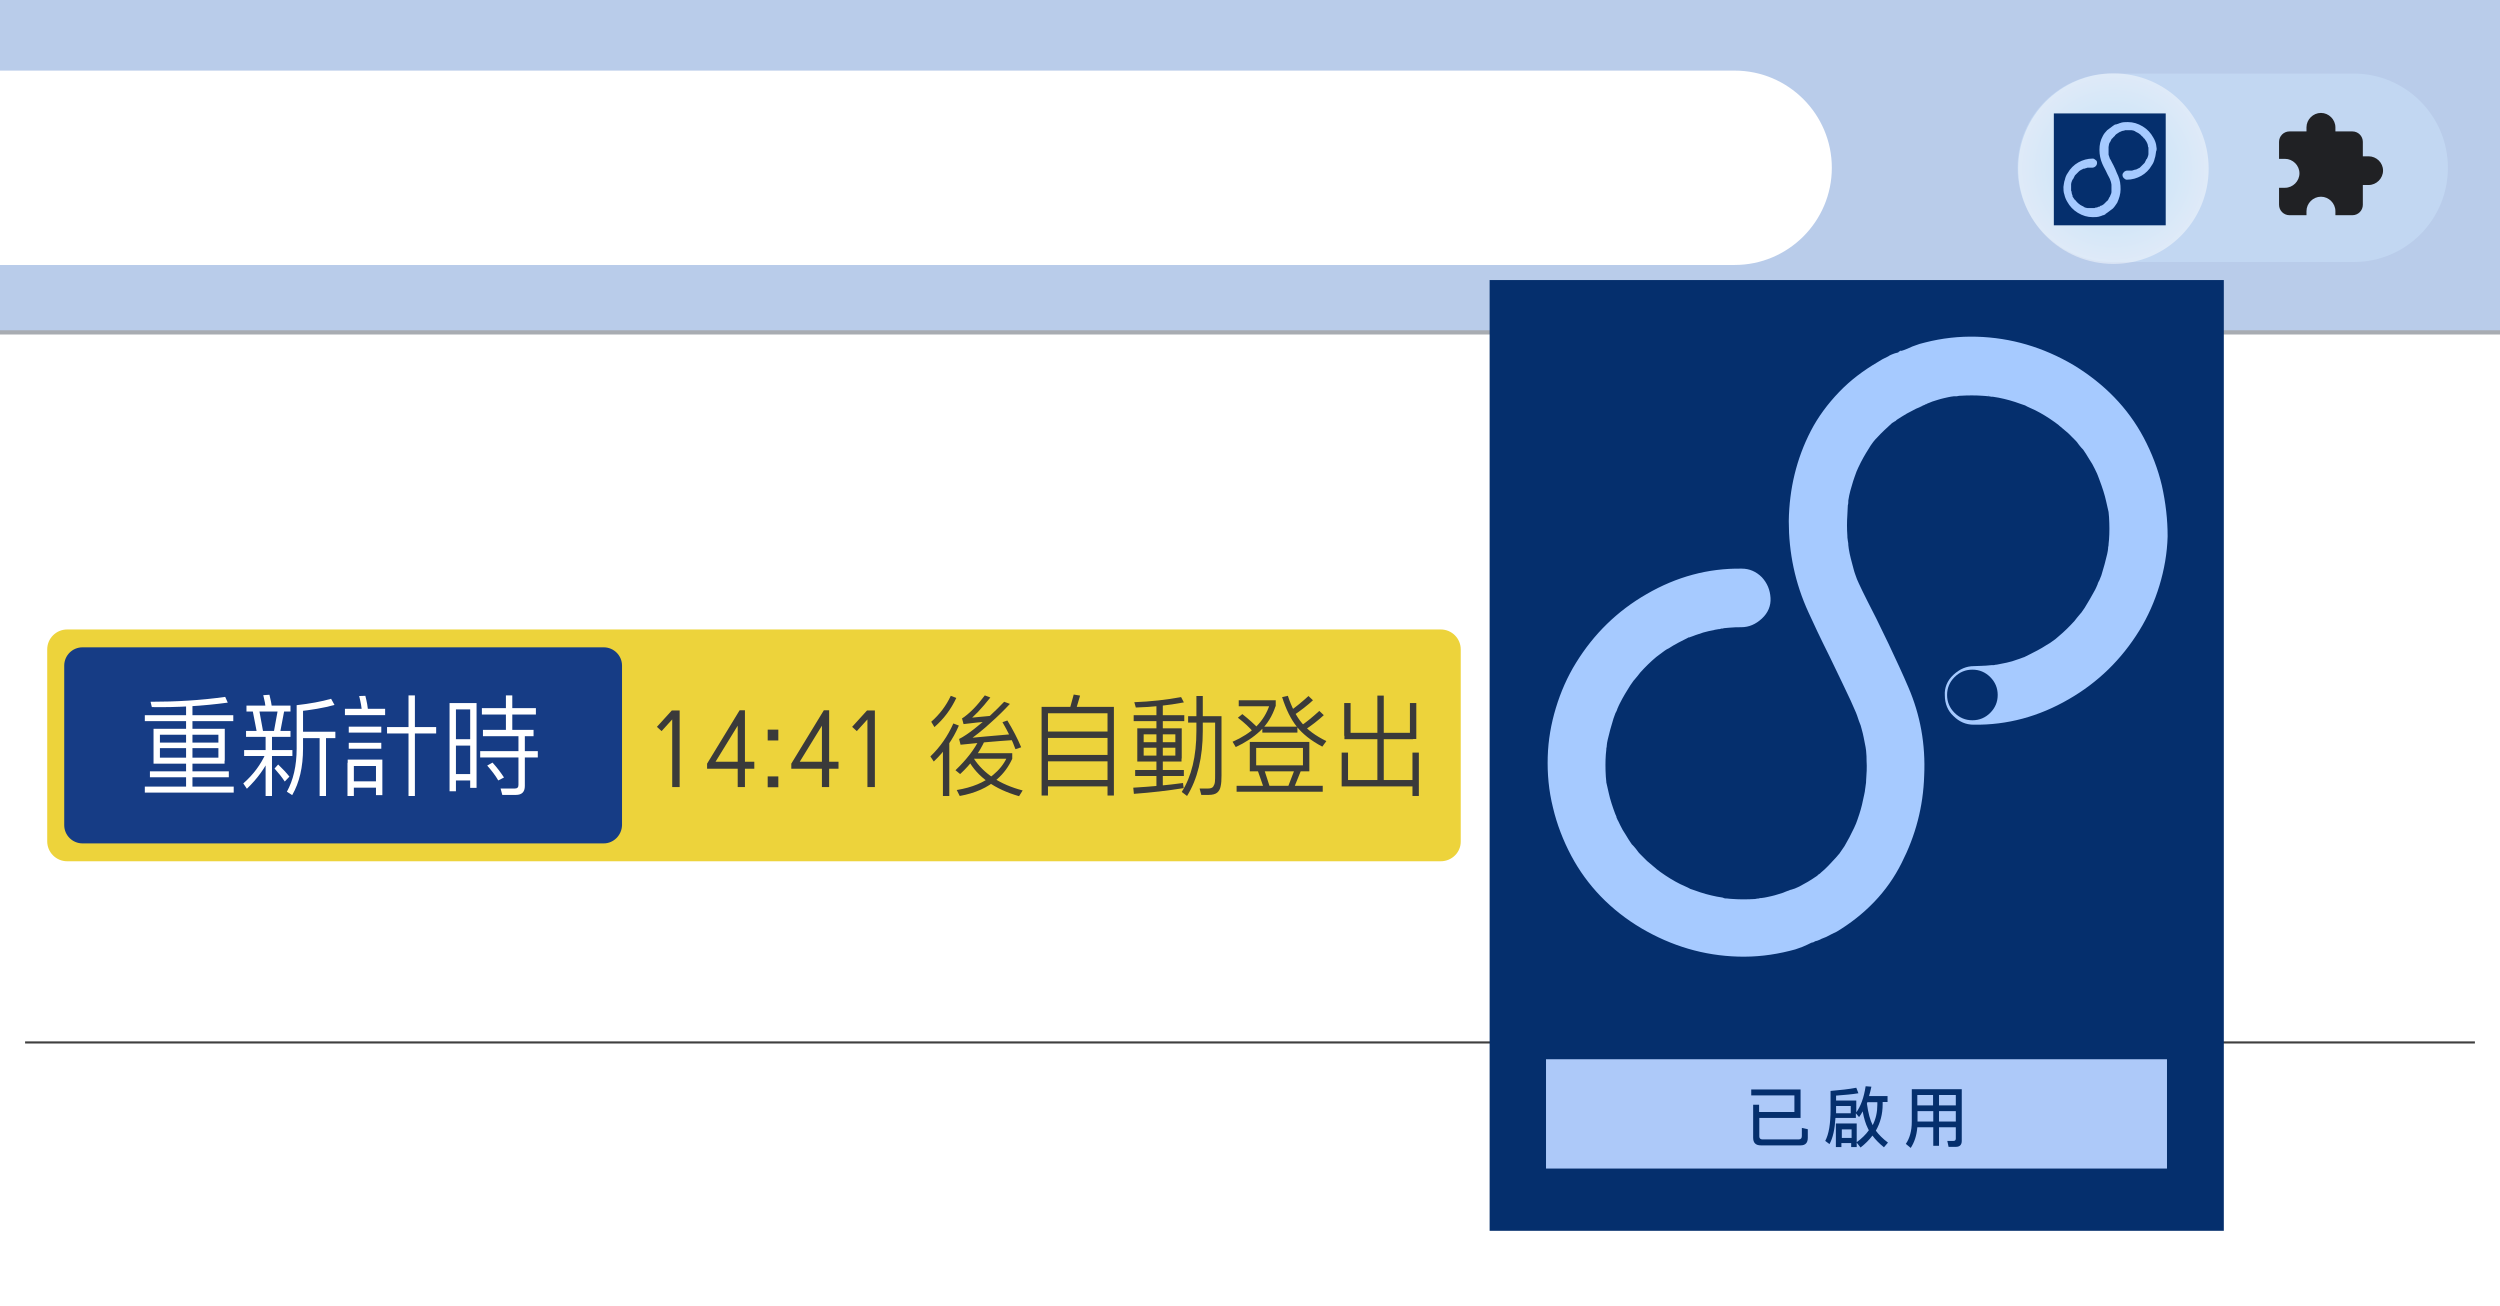 <?xml version="1.0" encoding="utf-8"?>
<!-- Generator: Adobe Illustrator 28.0.0, SVG Export Plug-In . SVG Version: 6.00 Build 0)  -->
<svg version="1.1" id="圖層_1" xmlns="http://www.w3.org/2000/svg" xmlns:xlink="http://www.w3.org/1999/xlink" x="0px" y="0px"
	 viewBox="0 0 1175.6 614.3" style="enable-background:new 0 0 1175.6 614.3;" xml:space="preserve">
<rect x="0" y="0" width="1175.6" height="614.3" fill="#808080" stroke="none"/>
<style type="text/css">
	.st0{fill:none;}
	.st1{fill:#FFFFFF;}
	.st2{fill:#B9CCEA;}
	.st3{fill:none;stroke:#A8ACB2;stroke-width:2;stroke-miterlimit:10;}
	.st4{display:none;fill:#E2E2E2;}
	.st5{fill:none;stroke:#3F3F3F;stroke-miterlimit:10;}
	.st6{fill:#C2D7F2;}
	.st7{fill:#202124;}
	.st8{opacity:0.47;fill:url(#SVGID_1_);}
	.st9{fill:#052F6D;}
	.st10{fill:#A6CAFF;}
	.st11{fill:#EDD33B;}
	.st12{fill:#163C85;}
	.st13{fill:#ADC9F9;}
	.st14{fill:#3A3A3A;}
</style>
<g>
	<path class="st0" d="M1161.8,614.3H13.8c-7.6,0-13.8-6.2-13.8-13.8V13.8C0,6.2,6.2,0,13.8,0h1148c7.6,0,13.8,6.2,13.8,13.8v586.7
		C1175.6,608.1,1169.4,614.3,1161.8,614.3z"/>
	<rect class="st1" width="1175.6" height="614.3"/>
	<rect class="st2" width="1175.6" height="156.3"/>
	<line class="st3" x1="1175.6" y1="156.3" x2="0" y2="156.3"/>
</g>
<rect x="-120.8" y="-404.8" class="st4" width="1423.8" height="1423.8"/>
<line class="st5" x1="11.8" y1="490.2" x2="1163.8" y2="490.2"/>
<path class="st1" d="M815.7,33.2H0v91.4h815.7c25.2,0,45.7-20.5,45.7-45.7S840.9,33.2,815.7,33.2z"/>
<g>
	<path class="st6" d="M1151.1,78.9c0-24.4-19.8-44.2-44.1-44.3v0h-0.2H993h-0.2v0c-24.3,0.1-44.1,19.9-44.1,44.3
		s19.8,44.2,44.1,44.3v0h0.2h113.9h0.2v0C1131.4,123.1,1151.1,103.3,1151.1,78.9z"/>
	<path class="st7" d="M1113.8,73.5h-2.7v-6.8c0-2.7-2.2-4.9-4.9-4.9h-8v-1.9c0-3.7-3.1-6.8-6.8-6.8l0,0c-3.7,0-6.8,3.1-6.8,6.8v1.9
		h-8c-2.7,0-4.9,2.2-4.9,4.9v8h2.8c3.7,0,6.8,3.1,6.8,6.8c0,3.7-3.1,6.8-6.8,6.8h-2.8v8c0,2.7,2.2,4.9,4.9,4.9h8v-1.9
		c0-3.7,3.1-6.8,6.8-6.8s6.8,3.1,6.8,6.8v1.9h8c2.7,0,4.9-2.2,4.9-4.9V87h2.7c3.7,0,6.8-3.1,6.8-6.8S1117.5,73.5,1113.8,73.5z"/>
	<radialGradient id="SVGID_1_" cx="993.769" cy="79.282" r="44.82" gradientUnits="userSpaceOnUse">
		<stop  offset="0" style="stop-color:#BFEEFF"/>
		<stop  offset="1" style="stop-color:#FFFFFF"/>
	</radialGradient>
	<circle class="st8" cx="993.8" cy="79.3" r="44.8"/>
	<g>
		<g transform="matrix( 2.258, 0, 0, 2.258, 0.05,0.05) ">
			<g transform="matrix( 1, 0, 0, 1, 0,0) ">
				<g>
					<g id="___1_0_Layer0_0_FILL_00000031929891247338389000000012870922703916273563_">
						<path class="st9" d="M427.7,23.6v23.3H451V23.6H427.7z"/>
					</g>
				</g>
			</g>
			<g transform="matrix( 1, 0, 0, 1, 0,0) ">
				<g>
					<g id="___1_0_Layer0_1_MEMBER_0_MEMBER_0_FILL_00000000214555125289965190000011452508861353486998_">
						<path class="st10" d="M437.9,44.6C437.9,44.6,437.9,44.6,437.9,44.6C437.9,44.7,437.9,44.7,437.9,44.6
							C438,44.6,438,44.6,437.9,44.6 M440.6,25.9C440.6,25.9,440.7,25.9,440.6,25.9C440.7,25.9,440.7,25.9,440.6,25.9
							C440.7,25.9,440.7,25.9,440.6,25.9C440.7,25.9,440.6,25.9,440.6,25.9 M449,30.1c-0.1-0.5-0.3-1-0.6-1.5
							c-0.5-0.9-1.2-1.7-2.2-2.3c-1-0.6-2-0.9-3.1-0.9c-0.5,0-1.1,0-1.6,0.2c-0.1,0-0.2,0.1-0.3,0.1c0,0-0.1,0.1-0.3,0.1
							c-0.1,0-0.2,0.1-0.2,0.1c0,0-0.1,0-0.1,0c-0.1,0-0.1,0-0.1,0c0,0-0.1,0-0.2,0.1c-0.1,0.1-0.2,0.1-0.3,0.2
							c-0.4,0.3-0.8,0.6-1.2,0.9c-0.4,0.4-0.7,0.8-0.9,1.2c-0.5,0.9-0.7,1.8-0.7,2.9c0,1,0.2,2,0.6,2.9c0.1,0.3,0.4,0.8,0.7,1.4
							c0.3,0.6,0.5,1.1,0.7,1.4l0.2,0.4c0,0,0,0.1,0.1,0.3c0,0.1,0.1,0.2,0.1,0.3c0,0.2,0.1,0.3,0.1,0.6l0,0.1c0,0.1,0,0.2,0,0.3
							c0,0.2,0,0.4,0,0.6c0,0,0,0.1,0,0.2c0,0,0,0.1,0,0.1c0,0,0,0.1,0,0.2c0,0.2-0.1,0.4-0.2,0.6c-0.1,0.2-0.1,0.3-0.1,0.3
							l-0.1,0.1c-0.1,0.2-0.2,0.4-0.3,0.6c-0.1,0.1-0.1,0.2-0.2,0.2l0,0l-0.1,0.1c-0.2,0.2-0.3,0.3-0.5,0.5l0,0c0,0-0.1,0.1-0.1,0.1
							c-0.1,0.1-0.2,0.1-0.3,0.2c-0.1,0.1-0.2,0.1-0.3,0.1l-0.2,0.1l0.1,0c-0.1,0-0.1,0-0.1,0.1c0,0,0,0-0.1,0c0,0-0.1,0-0.1,0
							c0,0-0.1,0-0.2,0.1c-0.1,0-0.2,0.1-0.4,0.1c-0.1,0-0.2,0-0.3,0.1c0,0-0.1,0-0.1,0c-0.1,0-0.1,0-0.1,0c-0.3,0-0.5,0-0.7,0
							c-0.1,0-0.1,0-0.2,0c0,0-0.1,0-0.1,0c0.1,0,0.1,0,0,0c-0.1,0-0.1,0,0,0c0,0,0,0,0,0c0,0,0,0-0.1,0l-0.2,0
							c-0.2,0-0.5-0.1-0.7-0.2c0,0-0.1,0-0.1-0.1c0,0-0.1-0.1-0.2-0.1c-0.1,0-0.2-0.1-0.2-0.1c-0.2-0.1-0.4-0.2-0.6-0.4
							c-0.1,0-0.1-0.1-0.1-0.1l0,0c-0.1-0.1-0.2-0.1-0.3-0.3c-0.1,0-0.1-0.1-0.2-0.2c0,0-0.1-0.1-0.1-0.1c0-0.1-0.1-0.1-0.1-0.1l0,0
							l-0.1-0.1c-0.1-0.1-0.1-0.2-0.2-0.3c-0.1-0.1-0.1-0.2-0.2-0.3c0,0,0,0,0,0c0,0,0,0,0-0.1c0-0.1,0-0.1,0,0l0,0.1c0,0,0,0,0,0
							c0,0,0-0.1,0-0.1c0-0.1,0-0.1,0-0.1c-0.1-0.2-0.2-0.5-0.2-0.7c0-0.1,0-0.2-0.1-0.3c0,0,0,0,0,0l0,0l0-0.2c0-0.3,0-0.5,0-0.7
							l0-0.2c0,0,0,0,0,0c0-0.1,0-0.1,0-0.1c0,0,0-0.1,0-0.2c0-0.2,0.1-0.4,0.2-0.7l0.1-0.2c0,0,0-0.1,0.1-0.1
							c0-0.1,0.1-0.1,0.1-0.2c0.1-0.2,0.2-0.4,0.3-0.6l0.1-0.1l0,0c0.1-0.1,0.2-0.2,0.2-0.2c0.2-0.2,0.3-0.3,0.5-0.5l0.1-0.1
							c0,0,0,0,0,0c0.1-0.1,0.2-0.1,0.3-0.2c0.2-0.1,0.4-0.2,0.6-0.3c0,0,0,0,0,0c0,0,0,0,0,0c0,0,0,0,0.1,0c0,0,0,0,0.1,0
							c0.2-0.1,0.3-0.1,0.3-0.1c0.1,0,0.2-0.1,0.3-0.1c0,0,0.1,0,0.2,0c0,0,0.1,0,0.1,0c0,0,0,0,0,0c-0.1,0,0,0,0,0c0.1,0,0.1,0,0,0
							c0,0,0.1,0,0.1,0l0.2,0c0.1,0,0.3,0,0.4,0c0.2,0,0.5-0.1,0.7-0.3c0.2-0.2,0.3-0.4,0.3-0.7c0-0.3-0.1-0.5-0.3-0.6
							c-0.2-0.2-0.4-0.3-0.6-0.3c-1.1,0-2.1,0.3-3,0.8c-0.9,0.5-1.7,1.3-2.2,2.2c-0.3,0.4-0.5,0.9-0.6,1.4c-0.2,0.5-0.2,1-0.3,1.5
							c0,0.5,0,1.1,0.2,1.6c0.1,0.5,0.3,1,0.6,1.5c0.5,0.9,1.2,1.7,2.2,2.3c1,0.6,2,0.9,3.1,0.9c0.5,0,1.1,0,1.6-0.2
							c0.1,0,0.2-0.1,0.3-0.1c0.1,0,0.1-0.1,0.3-0.1c0.1,0,0.2-0.1,0.2-0.1c0,0,0.1,0,0.1,0c0.1,0,0.1,0,0.1-0.1l0.1-0.1
							c0.1-0.1,0.2-0.1,0.3-0.2c0.4-0.3,0.8-0.6,1.2-0.9c0.4-0.4,0.6-0.8,0.9-1.2c0.4-0.9,0.7-1.8,0.7-2.8c0-1-0.1-1.9-0.5-2.8
							c-0.2-0.4-0.4-0.9-0.6-1.4c-0.3-0.6-0.5-1.1-0.7-1.4c-0.1-0.2-0.2-0.4-0.3-0.6c0,0,0,0,0,0l-0.1-0.1c0-0.1-0.1-0.2-0.1-0.3
							c-0.1-0.2-0.1-0.4-0.2-0.6l0-0.1c0,0,0-0.1,0-0.1c0-0.1,0-0.1,0-0.2c0-0.2,0-0.4,0-0.7c0-0.1,0-0.2,0-0.3c0,0,0-0.1,0-0.2
							c0-0.2,0.1-0.4,0.1-0.6c0-0.1,0.1-0.2,0.1-0.3l0.1-0.1c0.1-0.2,0.2-0.4,0.3-0.6c0-0.1,0.1-0.1,0.2-0.2c0,0,0,0,0,0
							c0-0.1,0.1-0.1,0.1-0.1c0.1-0.2,0.3-0.3,0.5-0.5l0,0c0,0,0,0,0,0c0,0,0,0-0.1,0l0.1-0.1c0,0,0,0,0,0c0,0,0.1,0,0.1-0.1
							c0.1-0.1,0.2-0.1,0.3-0.2c0.1-0.1,0.2-0.1,0.3-0.2l0.2-0.1c0.1,0,0,0-0.1,0c0.1,0,0.2-0.1,0.3-0.1c0,0,0,0-0.1,0l0,0
							c0,0,0,0,0.1,0c0,0,0.1,0,0.2-0.1c0.1,0,0.2-0.1,0.4-0.1c0.1,0,0.2,0,0.3-0.1c0,0,0.1,0,0.1,0c0.1,0,0.1,0,0.1,0
							c0.3,0,0.5,0,0.7,0c0.1,0,0.1,0,0.2,0c0,0,0,0,0.1,0c0,0,0,0,0,0c0,0,0,0,0,0l0.2,0c0.2,0,0.5,0.1,0.7,0.2c0,0,0.1,0,0.1,0.1
							c0,0,0.1,0.1,0.2,0.1c0.1,0,0.2,0.1,0.2,0.1c0.2,0.1,0.4,0.2,0.6,0.4c0.1,0,0.1,0.1,0.1,0.1l0,0c0,0,0.1,0.1,0.3,0.3
							c0.1,0,0.1,0.1,0.2,0.2c0,0,0.1,0.1,0.1,0.1c0,0.1,0.1,0.1,0.1,0.1l0,0l0.1,0.1c0.1,0.1,0.1,0.2,0.2,0.3
							c0.1,0.1,0.1,0.2,0.2,0.3c0,0,0,0.1,0.1,0.2c0.1,0.2,0.2,0.5,0.2,0.7c0,0.1,0,0.2,0.1,0.3c0,0,0,0,0,0v0l0,0.2
							c0,0.3,0,0.5,0,0.7l0,0.2c0,0,0,0,0,0c0,0,0,0,0,0c0,0.1,0,0.1,0,0.1c0,0,0,0.1,0,0.2c0,0.2-0.1,0.4-0.2,0.7l-0.1,0.2
							c0,0,0,0.1-0.1,0.1c0,0.1-0.1,0.1-0.1,0.2c-0.1,0.2-0.2,0.4-0.3,0.6l-0.1,0.1l0,0c-0.1,0.1-0.2,0.2-0.2,0.2
							c-0.2,0.2-0.3,0.3-0.5,0.5l-0.1,0.1c0,0,0,0,0,0c-0.1,0.1-0.2,0.2-0.3,0.2c-0.2,0.1-0.4,0.2-0.6,0.3c0,0,0,0,0,0c0,0,0,0,0,0
							c0,0,0,0-0.1,0c0,0-0.1,0-0.1,0c-0.2,0.1-0.3,0.1-0.3,0.1c-0.1,0-0.2,0.1-0.3,0.1l-0.2,0c0,0,0,0-0.1,0h0c0,0,0,0-0.1,0
							l-0.2,0c-0.1,0-0.2,0-0.4,0c-0.2,0-0.5,0.1-0.7,0.3c-0.2,0.2-0.3,0.4-0.3,0.6c0,0.3,0.1,0.5,0.3,0.7c0.2,0.2,0.4,0.3,0.6,0.3
							c1.1,0,2.1-0.3,3-0.8c0.9-0.5,1.7-1.3,2.2-2.2c0.3-0.4,0.5-0.9,0.6-1.4c0.2-0.5,0.2-1,0.3-1.5C449.2,31.2,449.1,30.7,449,30.1
							 M443.5,27.3L443.5,27.3C443.5,27.3,443.5,27.3,443.5,27.3C443.5,27.3,443.5,27.3,443.5,27.3 M447.3,32.1
							C447.3,32.1,447.3,32.1,447.3,32.1L447.3,32.1C447.3,32.1,447.3,32.1,447.3,32.1z"/>
					</g>
				</g>
			</g>
		</g>
	</g>
</g>
<g>
	<path class="st11" d="M677.5,405H31.6c-5.2,0-9.4-4.2-9.4-9.4v-90.2c0-5.2,4.2-9.4,9.4-9.4h645.9c5.2,0,9.4,4.2,9.4,9.4v90.2
		C687,400.8,682.7,405,677.5,405z"/>
</g>
<g>
	<path class="st12" d="M283.9,396.6H38.8c-4.7,0-8.6-3.8-8.6-8.6v-75c0-4.7,3.8-8.6,8.6-8.6h245.1c4.7,0,8.6,3.8,8.6,8.6v75
		C292.4,392.7,288.6,396.6,283.9,396.6z"/>
</g>
<g>
	<g>
		<g transform="matrix( 2.258, 0, 0, 2.258, 0.05,0.05) ">
			<g transform="matrix( 1, 0, 0, 1, 0,0) ">
				<g>
					<g id="___1_0_Layer0_0_FILL_00000088814169689341313350000002117811167353645191_">
						<path class="st9" d="M310.2,58.3v198h152.9v-198H310.2z"/>
					</g>
				</g>
			</g>
			<g transform="matrix( 1, 0, 0, 1, 0,0) ">
				<g>
					<g id="___1_0_Layer0_1_MEMBER_0_MEMBER_0_FILL_00000109018666066774425450000003808241465055912078_">
						<path class="st10" d="M377.7,196.1c-0.1,0.1-0.2,0.1-0.3,0.2c-0.3,0.2-0.1,0.1,0.6-0.3C377.9,196.1,377.8,196.1,377.7,196.1
							 M395.3,73.3c0.1,0,0.3-0.1,0.4-0.1c0.1-0.1,0.1-0.1,0.2-0.2c0.1-0.1,0.1-0.1-0.1,0C395.5,73.2,395.3,73.3,395.3,73.3
							 M450.2,101.1c-0.8-3.4-2.1-6.8-3.8-10c-3.3-6.2-8.2-11.2-14.6-15.1c-6.3-3.7-13-5.7-20.2-5.9c-3.6-0.1-7.2,0.3-10.7,1.2
							c-0.9,0.2-1.5,0.4-2,0.6c-0.3,0.1-0.9,0.3-1.7,0.7c-0.5,0.2-1,0.4-1.4,0.5c-0.2,0.1-0.4,0.2-0.6,0.3c-0.4,0.1-0.8,0.2-1,0.3
							c-0.2,0.1-0.6,0.2-1,0.5c-0.9,0.4-1.6,0.8-2.2,1.2c-2.9,1.7-5.6,3.7-8,6.2c-2.4,2.5-4.4,5.2-5.9,8.1c-3,5.8-4.5,12.1-4.6,18.8
							c0,6.6,1.3,12.9,4.1,19c1,2.2,2.4,5.2,4.4,9.2c2,4.2,3.5,7.2,4.4,9.2l1.1,2.5c0.1,0.2,0.3,0.8,0.6,1.7
							c0.3,0.7,0.5,1.3,0.6,1.8c0.3,1,0.5,2.2,0.8,3.7l0.1,0.7c0.1,0.9,0.1,1.6,0.1,2.1c0.1,1.4,0,2.8-0.1,4.2c0,0.2,0,0.5-0.1,1
							c0,0.3-0.1,0.5-0.1,0.7c0,0.3-0.1,0.7-0.2,1.2c-0.3,1.5-0.6,2.8-1,4c-0.3,1-0.6,1.7-0.7,2l-0.4,0.9c-0.6,1.3-1.3,2.6-2,3.8
							c-0.5,0.7-0.8,1.2-1.1,1.6l-0.1,0.1l-0.6,0.7c-1.1,1.2-2.1,2.3-3.1,3.1l-0.2,0.2c-0.3,0.2-0.5,0.3-0.5,0.4
							c-0.6,0.4-1.3,0.9-2,1.3c-0.6,0.3-1.2,0.7-1.8,1l-1.1,0.5l0.6-0.3c-0.3,0.2-0.7,0.3-1,0.4c-0.1,0-0.2,0.1-0.4,0.1
							c-0.2,0.1-0.4,0.2-0.5,0.2c-0.2,0.1-0.6,0.2-1,0.4c-0.7,0.2-1.5,0.5-2.4,0.7c-0.5,0.1-1.2,0.3-2.1,0.4c-0.2,0-0.4,0-0.6,0.1
							c-0.4,0-0.6,0.1-0.7,0.1c-1.7,0.1-3.2,0.1-4.6,0c-0.5,0-1-0.1-1.2-0.1c-0.3,0-0.5-0.1-0.6-0.1c0.8,0.1,0.8,0.1,0.2,0.1
							c-0.4-0.1-0.5-0.1-0.3-0.1c0,0,0,0,0.1,0c-0.1,0-0.2,0-0.4-0.1l-1.2-0.2c-1.5-0.3-3-0.7-4.6-1.3c-0.3-0.1-0.6-0.2-0.9-0.3
							c-0.3-0.2-0.6-0.3-1-0.5c-0.7-0.3-1.1-0.5-1.1-0.5c-1.4-0.7-2.7-1.5-4.1-2.5c-0.4-0.3-0.7-0.5-0.8-0.6l-0.1-0.1
							c-0.5-0.4-1.2-1-1.9-1.6c-0.3-0.3-0.8-0.8-1.5-1.5c-0.1-0.1-0.4-0.4-0.8-1c-0.3-0.4-0.6-0.7-0.8-0.9l-0.1-0.1l-0.6-0.9
							c-0.5-0.8-0.9-1.5-1.3-2.1c-0.3-0.6-0.7-1.3-1-2c0,0,0,0,0,0.1c0,0-0.1-0.2-0.2-0.5c-0.2-0.3-0.2-0.4,0-0.1l0.2,0.5
							c0,0,0,0.1,0,0.1c0-0.2-0.1-0.4-0.2-0.6c-0.2-0.4-0.2-0.6-0.3-0.7c-0.6-1.6-1.1-3.1-1.4-4.5c-0.1-0.5-0.3-1.3-0.5-2.2
							c0,0,0,0,0-0.1l0,0l-0.1-1.1c-0.1-1.7-0.1-3.2,0-4.6l0.1-1c0,0,0-0.1,0-0.2c0.1-0.4,0.1-0.6,0.1-0.7c0-0.3,0.1-0.7,0.2-1.2
							c0.3-1.3,0.7-2.8,1.2-4.4l0.4-1.1c0.1-0.2,0.3-0.5,0.4-0.9c0.2-0.5,0.4-0.9,0.5-1.1c0.7-1.4,1.5-2.7,2.2-3.8l0.7-1l0.1-0.1
							c0.6-0.7,1-1.2,1.3-1.6c1-1.1,2.1-2.2,3.3-3.2l0.8-0.6c0,0,0,0,0,0c0.8-0.6,1.3-1,1.8-1.2c1.2-0.8,2.6-1.5,4-2.2c0,0,0,0,0,0
							c0,0,0,0,0,0c0.1-0.1,0.3-0.1,0.4-0.1c0.1-0.1,0.3-0.1,0.5-0.2c1-0.4,1.8-0.6,2.3-0.8c0.8-0.2,1.5-0.4,2.2-0.5
							c0.2-0.1,0.6-0.1,1-0.2c0.2,0,0.3,0,0.5-0.1c-0.1,0-0.2,0-0.3,0c-0.3,0-0.3,0,0.2,0c0.6-0.1,0.6-0.1,0.1,0
							c0.2,0,0.4,0,0.6-0.1l1.1-0.1c0.9-0.1,1.8-0.1,2.5-0.1c1.6,0,3-0.6,4.3-1.8c1.3-1.2,1.9-2.7,1.8-4.3c-0.1-1.7-0.7-3.1-1.8-4.3
							c-1.2-1.2-2.6-1.8-4.2-1.8c-7-0.1-13.6,1.7-19.8,5.3c-6.1,3.5-11,8.3-14.7,14.3c-1.8,2.9-3.2,6.1-4.2,9.4
							c-1,3.3-1.6,6.7-1.7,10.2c-0.1,3.5,0.2,7,1.1,10.6c0.8,3.4,2.1,6.8,3.8,10c3.3,6.2,8.2,11.3,14.6,15.1
							c6.3,3.7,13,5.7,20.2,5.9c3.6,0.1,7.1-0.3,10.7-1.2c0.9-0.2,1.5-0.4,2-0.6c0.3-0.1,0.9-0.3,1.7-0.7c0.6-0.3,1-0.5,1.4-0.6
							c0.2-0.1,0.4-0.2,0.6-0.2c0.5-0.2,0.8-0.3,0.9-0.4l1-0.4c0.8-0.4,1.5-0.8,2.2-1.1c2.8-1.7,5.4-3.7,7.8-6.2
							c2.3-2.4,4.2-5.1,5.7-8.1c2.9-5.7,4.5-11.7,4.7-18.2c0.3-6.5-0.8-12.6-3.3-18.4c-1.1-2.6-2.5-5.6-4.1-9c-1.9-4-3.4-7-4.4-8.9
							c-0.8-1.6-1.4-2.8-1.8-3.7c0,0,0,0,0,0l-0.4-0.9c-0.2-0.6-0.5-1.3-0.7-2.1c-0.4-1.5-0.8-2.9-1-4.2l-0.1-0.8
							c0-0.2,0-0.5-0.1-0.9c-0.1-0.5-0.1-0.9-0.1-1.1c-0.1-1.4-0.1-2.8,0-4.3c0-0.7,0.1-1.4,0.1-2c0.1-0.3,0.1-0.6,0.1-1
							c0.2-1.4,0.6-2.7,1-4c0.1-0.4,0.4-1.1,0.7-2l0.4-0.9c0.7-1.5,1.4-2.7,2.1-3.8c0.3-0.5,0.6-1,1-1.5c0,0,0,0,0,0
							c0.3-0.4,0.6-0.7,0.8-0.9c0.9-1,2-2,3.2-3.1l0.2-0.1c0,0,0.1,0,0.1-0.1c-0.2,0.1-0.3,0.2-0.4,0.3l0.6-0.4c0,0-0.1,0.1-0.1,0.1
							c0.2-0.1,0.3-0.2,0.5-0.4c0.8-0.5,1.4-0.9,2.1-1.3c0.7-0.4,1.4-0.7,1.9-1l1.2-0.5c0.4-0.2,0.2-0.1-0.6,0.2
							c0.6-0.3,1.2-0.5,1.7-0.7c-0.1,0-0.3,0.1-0.5,0.2l0.1-0.1c0.1,0,0.3-0.1,0.5-0.2c0.2-0.1,0.6-0.2,1-0.4
							c0.7-0.2,1.5-0.5,2.4-0.7c0.5-0.1,1.2-0.3,2.1-0.4c0.2,0,0.4,0,0.6,0c0.4-0.1,0.6-0.1,0.7-0.1c1.7-0.1,3.2-0.1,4.6,0
							c0.5,0,1,0.1,1.2,0.1c0.1,0,0.3,0,0.7,0.1c0,0,0.1,0,0.1,0c0.1,0,0.2,0,0.2,0l1.2,0.2c1.5,0.3,3,0.7,4.6,1.3
							c0.3,0.1,0.6,0.2,0.9,0.3c0.3,0.2,0.6,0.3,1,0.5c0.7,0.3,1.1,0.5,1.1,0.5c1.4,0.7,2.7,1.5,4.1,2.5c0.4,0.3,0.7,0.5,0.8,0.6
							l0.1,0.1c0.3,0.2,0.9,0.8,1.9,1.6c0.3,0.3,0.8,0.8,1.5,1.5c0.1,0.1,0.4,0.4,0.8,1c0.3,0.4,0.6,0.7,0.8,0.9l0,0l0.6,0.9
							c0.5,0.8,0.9,1.5,1.3,2.1c0.3,0.6,0.7,1.3,1,2c0.1,0.3,0.3,0.7,0.5,1.3c0.6,1.6,1.1,3.1,1.4,4.5c0.1,0.5,0.3,1.3,0.5,2.2
							c0,0,0,0,0,0v0l0.1,1.1c0.1,1.7,0.1,3.2,0,4.6l-0.1,1c0,0,0,0.1,0,0.1c0,0,0,0.1,0,0.1c-0.1,0.4-0.1,0.6-0.1,0.7
							c0,0.3-0.1,0.7-0.2,1.2c-0.3,1.3-0.7,2.8-1.2,4.4l-0.4,1c-0.1,0.2-0.3,0.5-0.4,0.9c-0.2,0.5-0.4,0.9-0.5,1.1
							c-0.7,1.3-1.4,2.5-2.2,3.8l-0.7,1l-0.1,0.1c-0.6,0.7-1,1.2-1.3,1.6c-1,1.1-2.1,2.2-3.3,3.2l-0.7,0.6c0,0,0,0,0,0
							c-0.8,0.6-1.4,1-1.8,1.2c-1.2,0.8-2.6,1.5-4,2.2c0,0,0,0,0,0c0,0,0,0,0,0c-0.1,0.1-0.3,0.1-0.4,0.2c-0.2,0.1-0.4,0.2-0.5,0.2
							c-1,0.4-1.8,0.6-2.3,0.8c-0.8,0.2-1.5,0.4-2.2,0.5l-1,0.2c-0.1,0-0.3,0-0.6,0.1h-0.1c-0.2,0-0.3,0-0.4,0l-1.1,0.1
							c-0.6,0-1.4,0.1-2.5,0.1c-1.6,0-3,0.6-4.3,1.8c-1.3,1.2-1.9,2.7-1.8,4.3c0,1.7,0.6,3.2,1.8,4.3c1.2,1.2,2.6,1.8,4.2,1.8
							c7,0.1,13.6-1.7,19.8-5.3c6.1-3.5,11-8.3,14.7-14.3c1.8-2.9,3.2-6.1,4.2-9.4c1-3.3,1.6-6.7,1.7-10.2
							C451.4,108.2,451,104.7,450.2,101.1 M414.2,82.4l0.2,0c-0.1,0-0.2,0-0.4-0.1C414.1,82.3,414.2,82.3,414.2,82.4 M439,113.8
							c0,0.1,0,0.1,0,0.2L439,113.8C439,113.8,439,113.8,439,113.8z"/>
					</g>
				</g>
			</g>
		</g>
		<g transform="matrix( 1, 0, 0, 1, 797.6,679.7) ">
			<g transform="matrix( 1, 0, 0, 1, 0,0) ">
				<g>
					<g id="___2_0_Layer0_0_FILL_00000095313941905234514470000001795560131767483293_">
						<path class="st9" d="M138.3-361.3c-2.3-2.3-5.1-3.5-8.4-3.5c-3.3,0-6.1,1.2-8.4,3.5c-2.3,2.3-3.5,5.1-3.5,8.4
							c0,3.3,1.2,6.1,3.5,8.4c2.3,2.3,5.1,3.5,8.4,3.5c3.3,0,6.1-1.2,8.4-3.5c2.3-2.3,3.5-5.1,3.5-8.4
							C141.8-356.2,140.6-359,138.3-361.3z"/>
					</g>
				</g>
			</g>
		</g>
	</g>
	<g>
		<rect x="727" y="498.1" class="st13" width="292" height="51.4"/>
		<g>
			<path class="st9" d="M823.6,512.3h20.3h1.4h1.4v10.6v1.4v1.4h-19.4v8.7c0,0.9,0.5,1.4,1.5,1.4h17c1,0,1.5-0.5,1.5-1.6v-3.8
				l2.8,0.6v4c0,2.4-1.1,3.6-3.4,3.6H828c-2.4,0-3.6-1.2-3.6-3.6v-15.5h2.8v3.4h16.6v-7.8h-20.3V512.3z"/>
			<path class="st9" d="M858.3,536.5c1.7-3.2,2.5-8,2.5-14.7v-6.4v-1.2V513c4.5-0.4,8.5-0.8,12.1-1.5l1,2.6c-3,0.5-6.5,0.8-10.5,1.1
				v2.3h6.9h1.3h1.3v5.6c2.1-2.9,3.6-7,4.4-12.3l2.7,0.2c-0.3,1.6-0.7,3-1.1,4.4h8.7v2.8h-2.3v1.1c0,4.6-1.1,8.7-3.2,12.4
				c1.4,1.9,3.3,3.8,5.7,5.6l-1.9,2.2c-2.2-1.8-4-3.6-5.4-5.5c-1.5,2-3.4,3.9-5.6,5.6l-1.8-2.3v2.1h-2.6v-1.9h-4.6v1.9h-2.6v-8.5
				v-1.3v-1.3h7.2h1.3h1.3v8.8c2.3-1.7,4.2-3.5,5.7-5.6c-0.2-0.3-0.4-0.7-0.5-1c-1-2-1.8-4.6-2.4-7.9c-0.5,1-1.1,1.9-1.7,2.7
				l-1.5-1.8v1v1.2h-9.6c-0.3,5.3-1.2,9.4-2.8,12.3L858.3,536.5z M863.4,523.5h6.9v-3.4h-6.9v1.8C863.4,522.4,863.4,523,863.4,523.5
				z M866.1,535.1h4.6v-4h-4.6V535.1z M877.9,519c0.6,4.4,1.5,7.7,2.7,10.1c1.5-2.9,2.2-6.1,2.2-9.7v-1.1h-4.7
				C878,518.5,878,518.8,877.9,519z"/>
			<path class="st9" d="M898.8,512.2h20.9h1.4h1.4v24.3c0,1.8-0.9,2.8-2.8,2.8h-3.4l-0.6-2.8h2.9c0.7,0,1.1-0.3,1.1-1.1v-5.3h-7.9
				v8.7h-2.7v-8.7h-7.5c-0.3,3.9-1.4,7.1-3.1,9.7l-2.3-1.9c1.8-2.6,2.8-6.1,2.8-10.4v-5.2v-2.5v-4.8v-1.4V512.2z M901.6,519.8h7.4
				v-4.9h-7.4v4.8V519.8z M909.1,522.5h-7.4v4.9h7.4V522.5z M911.8,519.8h7.9v-4.9h-7.9V519.8z M911.8,527.4h7.9v-4.9h-7.9V527.4z"
				/>
		</g>
	</g>
</g>
<g>
	<path class="st1" d="M109.7,336.3v2.8H68.1v-2.8H109.7z M109.9,369.9v2.8H68.1v-2.8H109.9z M107.6,362.7v2.8H70.5v-2.8H107.6z
		 M70.8,330c12.1,0,23.8-0.7,35.1-2.3l1.2,2.7c-11.8,1.6-23.6,2.3-35.7,2.1L70.8,330z M72.2,342.7h3v15h-3V342.7z M105.6,356.3v2.8
		H72.2v-2.8H105.6z M104.1,342.7v2.8H73.7v-2.8H104.1z M73.7,349.2h30.4v2.6H73.7V349.2z M87.5,330.6h3v40.6h-3V330.6z M102.7,342.7
		h3v15h-3V342.7z"/>
	<path class="st1" d="M125,354.2l2.3,1.1c-2.5,5.7-6.3,10.9-11.2,15.6l-1.7-2.5C119.2,364.2,122.7,359.4,125,354.2z M137.5,352.7
		v2.8h-22.7v-2.8H137.5z M136.6,343.7v2.8h-20.9v-2.8H136.6z M136.6,331.8v2.8h-20.7v-2.8H136.6z M118.7,333.6l3-0.7l2.2,12.1h-3
		L118.7,333.6z M126.7,326.7c0.6,2.3,1,4.4,1.2,6.5l-2.9,0.1c-0.2-1.9-0.6-4.1-1.2-6.4L126.7,326.7z M124.9,345.1h3v29.2h-3V345.1z
		 M130.8,333l3,0.5l-2.2,11.6h-3L130.8,333z M130.8,359.5c2,1.9,3.8,3.8,5.3,5.7l-2.2,2.3c-1.3-2-2.9-4-4.8-6.1L130.8,359.5z
		 M139.5,333h3v19c0,8.7-1.7,16-5.1,21.9l-2.5-1.6c3-5.4,4.6-12.2,4.6-20.3V333z M155.7,328.6l1.6,2.9c-5.1,1.4-11,2.4-17.8,3.1v-3
		C145.7,330.9,151.2,329.9,155.7,328.6z M157.7,344.1v3h-16.8v-3H157.7z M150.3,345.3h3v29h-3V345.3z"/>
	<path class="st1" d="M181.1,333.3v3h-18.9v-3H181.1z M178.3,357.2v3h-14.8v-3H178.3z M163.4,358.7h3v15.6h-3V358.7z M179.3,341.7
		v2.8H164v-2.8H179.3z M179.3,349.3v2.8H164v-2.8H179.3z M178.1,367.4v3h-13.1v-3H178.1z M171.8,327.2c0.7,2.7,1.2,5.3,1.3,7.8
		l-2.9,0.1c-0.1-2.4-0.6-5-1.3-7.8L171.8,327.2z M176.8,357.2h3v16.7h-3V357.2z M205.1,341.9v3h-23.1v-3H205.1z M192.1,327h3v47.3
		h-3V327z"/>
	<path class="st1" d="M222.6,330.6v3h-11.2v-3H222.6z M211.4,332.1h3v40h-3V332.1z M223,347.6v3h-10v-3H223z M223,364v3h-10v-3H223z
		 M221.1,330.6h3v39.9h-3V330.6z M252.9,353.2v3h-27.1v-3H252.9z M252,333v3h-25.4v-3H252z M250.9,343.2v3h-23.8v-3H250.9z
		 M231.6,358.6c2.1,2.3,3.9,4.7,5.4,7l-2.7,1.4c-1.3-2.3-3.1-4.6-5.2-7L231.6,358.6z M243.8,345.3h3v24.3c0,2.8-1.4,4.2-4.2,4.2
		h-6.4l-0.8-3h6.7c1.2,0,1.7-0.6,1.7-1.7V345.3z M237.9,327h3v18.2h-3V327z"/>
</g>
<g>
	<path class="st14" d="M319.6,334v36.1h-3.5V337l1,0.2l-6,6.6l-2.2-2l7-7.7H319.6z"/>
	<path class="st14" d="M354.7,358.3v3.2h-22.2v-2.4l15.3-25.1h2.5v36.1h-3.4v-30.1l0.7,0.1l-11.8,19.2l-0.4-1.1H354.7z"/>
	<path class="st14" d="M366,343.1v5.1h-5v-5.1H366z M366,365.1v5.1h-5v-5.1H366z"/>
	<path class="st14" d="M394.3,358.3v3.2h-22.2v-2.4l15.3-25.1h2.5v36.1h-3.4v-30.1l0.7,0.1l-11.8,19.2l-0.4-1.1H394.3z"/>
	<path class="st14" d="M411.4,334v36.1h-3.5V337l1,0.2l-6,6.6l-2.2-2l7-7.7H411.4z"/>
	<path class="st14" d="M448.3,340.2l2.6,1c-2.8,6.5-6.7,12.1-11.8,16.9l-1.6-2.4C442.1,351.3,445.7,346.1,448.3,340.2z M447.1,327.2
		l2.6,1c-2.5,5.3-5.9,9.9-10.3,13.7l-1.5-2.5C441.8,336,444.9,331.9,447.1,327.2z M443.4,350.8l3-5.1v28.6h-3V350.8z M460.5,347.7
		l2.7,0.3c-2.6,5.8-6.5,11.2-11.7,16l-2.2-1.8C454.5,357.2,458.2,352.4,460.5,347.7z M473.5,356.2l2.5,0.6c-1.7,3.7-4,6.9-7.1,9.6
		c-4.5,4-10.4,6.6-17.6,7.9l-1.4-2.8c7.3-1.2,13-3.6,17.1-7.1C469.8,362.1,472,359.4,473.5,356.2z M472.2,330l2.7,1
		c-2.6,2.8-5.6,5.8-9,8.8c-3.3,3.1-7.2,6.2-11.6,9.3l-3.3-1.6c2-1,4.4-2.6,7.2-4.8c2.4-1.9,4.8-3.9,7.3-6.1
		C467.9,334.4,470.1,332.2,472.2,330z M451,347.5c7.2-0.7,15.7-1.5,25.3-2.3l0.4,2.8c-9.2,0.6-17.5,1.4-25,2.2L451,347.5z
		 M463.1,327l2.6,1c-4.2,5.3-7.8,9.1-10.8,11.3l-2.6-1.4c1.6-1,3.4-2.5,5.4-4.5C459.7,331.4,461.4,329.2,463.1,327z M452.4,337.9
		c3.9-0.4,8.5-0.8,13.7-1.3l0.4,2.5c-4.9,0.4-9.4,0.9-13.4,1.4L452.4,337.9z M457.8,356.5c4.7,7.3,12.4,12.4,23.1,15.2l-1.7,2.7
		c-11.5-3.3-19.5-9-23.9-17L457.8,356.5z M457,354.2h19v2.6h-19V354.2z M473.7,338.8c2.6,4.3,4.8,8.5,6.5,12.6l-2.7,0.9
		c-1.4-4-3.5-8.2-6.1-12.7L473.7,338.8z"/>
	<path class="st14" d="M522.3,332.4v3h-32.5v-3H522.3z M489.8,333.9h3v40.2h-3V333.9z M491.3,366.8h31v3h-31V366.8z M491.4,344h30.9
		v3h-30.9V344z M491.4,355h30.9v3h-30.9V355z M504.9,326.6l3,0.5l-2,6.8h-3L504.9,326.6z M520.8,332.4h3v41.7h-3V332.4z"/>
	<path class="st14" d="M532.9,370.4c8.4-0.5,16.2-1.2,23.4-2.2l0.3,2.4c-7.4,1.2-15.2,2.1-23.4,2.7L532.9,370.4z M556.9,336.3v2.8
		h-23.8v-2.8H556.9z M533.4,330.2c7.7-0.3,15-1.1,22-2.4l1.3,2.5c-7.4,1.4-14.9,2.2-22.6,2.4L533.4,330.2z M556.7,362.1v2.8h-22.9
		v-2.8H556.7z M534.8,342.5h3v14.2h-3V342.5z M555.6,355.3v2.8h-20.8v-2.8H555.6z M536.1,349h18.2v2.6h-18.2V349z M554.1,342.5v2.8
		h-17.8v-2.8H554.1z M543.8,330.4h3v40.3h-3V330.4z M552.7,342.5h3v14.2h-3V342.5z M562.6,327.3h3v16.4c0,12.5-2.5,22.7-7.4,30.6
		l-2.5-1.9c4.6-7.2,6.9-16.8,6.9-28.7V327.3z M558.7,336.8h14.2v3h-14.2V336.8z M571.4,336.8h3v27.9c0,2.1-0.1,3.8-0.4,5
		c-0.2,1.3-0.8,2.3-1.6,3c-0.8,0.7-2.2,1.1-4,1.1h-3.5l-0.8-3h3.9c1.2,0,2.1-0.3,2.5-0.9c0.4-0.6,0.7-1.3,0.8-2.2
		c0.1-0.9,0.1-2.2,0.1-4V336.8z"/>
	<path class="st14" d="M597.1,331.2l2.7,0.9c-1.5,4.6-3.9,8.5-7.2,11.6c-3.3,3.1-7.2,5.6-11.5,7.6l-1.5-2.5
		c4.4-1.9,8.1-4.3,11.1-7.1C593.6,338.8,595.8,335.3,597.1,331.2z M622,369.5v2.8h-40.5v-2.8H622z M584.2,335.8
		c2.9,2.3,5.5,4.6,7.7,6.9l-2.3,1.8c-2-2.4-4.5-4.7-7.5-7L584.2,335.8z M582.5,329.3h17.4v2.8h-17.4V329.3z M587.7,348.9h3v12.4h-3
		V348.9z M615.7,359.9v2.8h-28v-2.8H615.7z M614.2,348.9v2.8h-25.1v-2.8H614.2z M591.1,361.4l3-0.7l3.2,9.9h-3L591.1,361.4z
		 M610.1,341.7v2.8h-16.5v-2.8H610.1z M602.9,327.8l2.7-0.6c1.8,5.4,4,9.7,6.6,12.8c2.5,3.1,6.4,6,11.5,8.5l-1.9,2.6
		c-5.3-2.8-9.3-6-12-9.4C607,338.2,604.7,333.5,602.9,327.8z M609.2,360.8l3,0.5l-3.8,9.4h-3L609.2,360.8z M617.4,329.3
		c-2.7,2.5-5.7,4.8-9.1,7.1l-1.9-1.9c2.8-1.9,5.8-4.4,8.9-7.2L617.4,329.3z M622.5,336.3c-2.7,2.5-5.8,4.9-9.3,7.2l-1.9-1.9
		c2.9-1.9,5.9-4.4,9.1-7.3L622.5,336.3z M612.7,348.9h3v12.4h-3V348.9z"/>
	<path class="st14" d="M630.9,353.9h3v14.4h-3V353.9z M665.9,366.8v3h-35v-3H665.9z M632.1,330.6h3v15.4h-3V330.6z M664.5,344.6v3
		h-32.3v-3H664.5z M647.7,327.1h3v41.5h-3V327.1z M663,330.6h3v16.9h-3V330.6z M664.2,353.9h3v20.4h-3V353.9z"/>
</g>
</svg>
